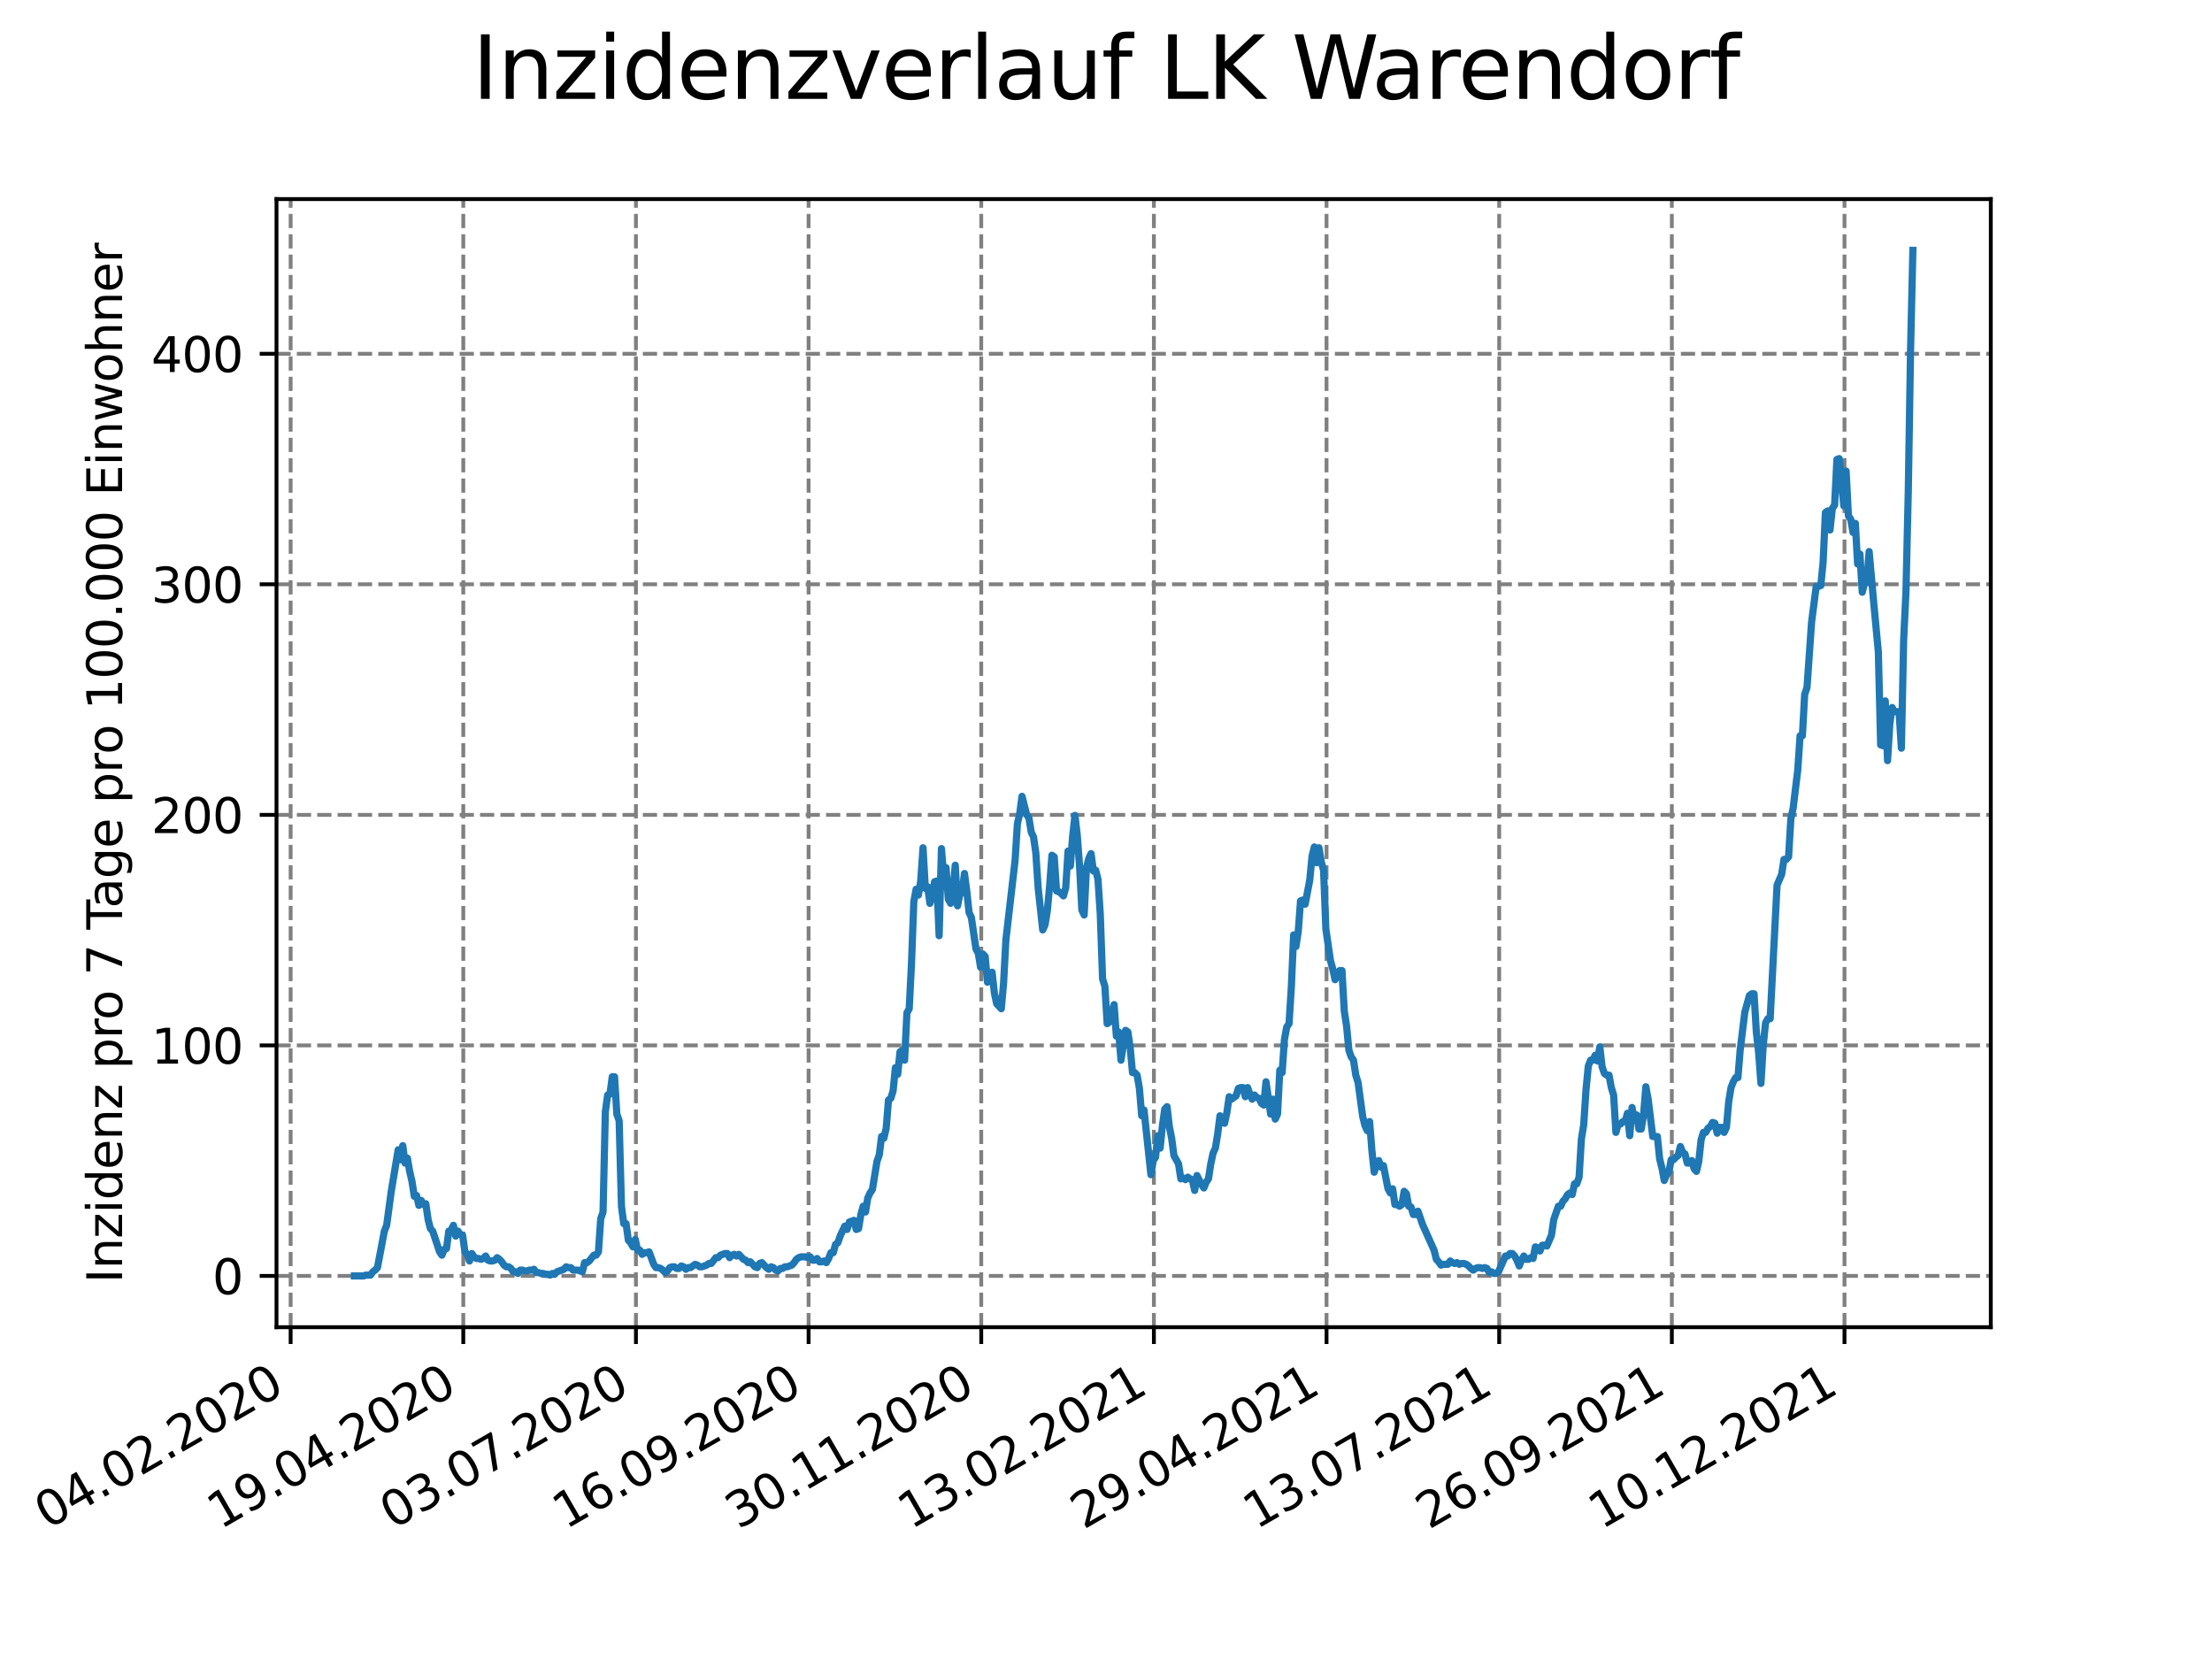 <?xml version="1.0" encoding="utf-8" standalone="no"?>
<!DOCTYPE svg PUBLIC "-//W3C//DTD SVG 1.1//EN"
  "http://www.w3.org/Graphics/SVG/1.1/DTD/svg11.dtd">
<svg xmlns:xlink="http://www.w3.org/1999/xlink" width="460.8pt" height="345.6pt" viewBox="0 0 460.8 345.6" xmlns="http://www.w3.org/2000/svg" version="1.1">
 <defs>
  <style type="text/css">*{stroke-linejoin: round; stroke-linecap: butt}</style>
 </defs>
 <g id="figure_1">
  <g id="patch_1">
   <path d="M 0 345.6 
L 460.8 345.6 
L 460.8 0 
L 0 0 
z
" style="fill: #ffffff"/>
  </g>
  <g id="axes_1">
   <g id="patch_2">
    <path d="M 57.6 276.48 
L 414.72 276.48 
L 414.72 41.472 
L 57.6 41.472 
z
" style="fill: #ffffff"/>
   </g>
   <g id="matplotlib.axis_1">
    <g id="xtick_1">
     <g id="line2d_1">
      <path d="M 60.545 276.48 
L 60.545 41.472 
" clip-path="url(#pf1662f6f83)" style="fill: none; stroke-dasharray: 2.96,1.28; stroke-dashoffset: 0; stroke: #808080; stroke-width: 0.8"/>
     </g>
     <g id="line2d_2">
      <defs>
       <path id="m5ea6f504ca" d="M 0 0 
L 0 3.5 
" style="stroke: #000000; stroke-width: 0.8"/>
      </defs>
      <g>
       <use xlink:href="#m5ea6f504ca" x="60.545" y="276.48" style="stroke: #000000; stroke-width: 0.8"/>
      </g>
     </g>
     <g id="text_1">
      <!-- 04.02.2020 -->
      <g transform="translate(9.92 318.689)rotate(-30)scale(0.1 -0.1)">
       <defs>
        <path id="DejaVuSans-30" d="M 2034 4250 
Q 1547 4250 1301 3770 
Q 1056 3291 1056 2328 
Q 1056 1369 1301 889 
Q 1547 409 2034 409 
Q 2525 409 2770 889 
Q 3016 1369 3016 2328 
Q 3016 3291 2770 3770 
Q 2525 4250 2034 4250 
z
M 2034 4750 
Q 2819 4750 3233 4129 
Q 3647 3509 3647 2328 
Q 3647 1150 3233 529 
Q 2819 -91 2034 -91 
Q 1250 -91 836 529 
Q 422 1150 422 2328 
Q 422 3509 836 4129 
Q 1250 4750 2034 4750 
z
" transform="scale(0.016)"/>
        <path id="DejaVuSans-34" d="M 2419 4116 
L 825 1625 
L 2419 1625 
L 2419 4116 
z
M 2253 4666 
L 3047 4666 
L 3047 1625 
L 3713 1625 
L 3713 1100 
L 3047 1100 
L 3047 0 
L 2419 0 
L 2419 1100 
L 313 1100 
L 313 1709 
L 2253 4666 
z
" transform="scale(0.016)"/>
        <path id="DejaVuSans-2e" d="M 684 794 
L 1344 794 
L 1344 0 
L 684 0 
L 684 794 
z
" transform="scale(0.016)"/>
        <path id="DejaVuSans-32" d="M 1228 531 
L 3431 531 
L 3431 0 
L 469 0 
L 469 531 
Q 828 903 1448 1529 
Q 2069 2156 2228 2338 
Q 2531 2678 2651 2914 
Q 2772 3150 2772 3378 
Q 2772 3750 2511 3984 
Q 2250 4219 1831 4219 
Q 1534 4219 1204 4116 
Q 875 4013 500 3803 
L 500 4441 
Q 881 4594 1212 4672 
Q 1544 4750 1819 4750 
Q 2544 4750 2975 4387 
Q 3406 4025 3406 3419 
Q 3406 3131 3298 2873 
Q 3191 2616 2906 2266 
Q 2828 2175 2409 1742 
Q 1991 1309 1228 531 
z
" transform="scale(0.016)"/>
       </defs>
       <use xlink:href="#DejaVuSans-30"/>
       <use xlink:href="#DejaVuSans-34" x="63.623"/>
       <use xlink:href="#DejaVuSans-2e" x="127.246"/>
       <use xlink:href="#DejaVuSans-30" x="159.033"/>
       <use xlink:href="#DejaVuSans-32" x="222.656"/>
       <use xlink:href="#DejaVuSans-2e" x="286.279"/>
       <use xlink:href="#DejaVuSans-32" x="318.066"/>
       <use xlink:href="#DejaVuSans-30" x="381.689"/>
       <use xlink:href="#DejaVuSans-32" x="445.312"/>
       <use xlink:href="#DejaVuSans-30" x="508.936"/>
      </g>
     </g>
    </g>
    <g id="xtick_2">
     <g id="line2d_3">
      <path d="M 96.511 276.48 
L 96.511 41.472 
" clip-path="url(#pf1662f6f83)" style="fill: none; stroke-dasharray: 2.96,1.28; stroke-dashoffset: 0; stroke: #808080; stroke-width: 0.8"/>
     </g>
     <g id="line2d_4">
      <g>
       <use xlink:href="#m5ea6f504ca" x="96.511" y="276.48" style="stroke: #000000; stroke-width: 0.8"/>
      </g>
     </g>
     <g id="text_2">
      <!-- 19.04.2020 -->
      <g transform="translate(45.886 318.689)rotate(-30)scale(0.1 -0.1)">
       <defs>
        <path id="DejaVuSans-31" d="M 794 531 
L 1825 531 
L 1825 4091 
L 703 3866 
L 703 4441 
L 1819 4666 
L 2450 4666 
L 2450 531 
L 3481 531 
L 3481 0 
L 794 0 
L 794 531 
z
" transform="scale(0.016)"/>
        <path id="DejaVuSans-39" d="M 703 97 
L 703 672 
Q 941 559 1184 500 
Q 1428 441 1663 441 
Q 2288 441 2617 861 
Q 2947 1281 2994 2138 
Q 2813 1869 2534 1725 
Q 2256 1581 1919 1581 
Q 1219 1581 811 2004 
Q 403 2428 403 3163 
Q 403 3881 828 4315 
Q 1253 4750 1959 4750 
Q 2769 4750 3195 4129 
Q 3622 3509 3622 2328 
Q 3622 1225 3098 567 
Q 2575 -91 1691 -91 
Q 1453 -91 1209 -44 
Q 966 3 703 97 
z
M 1959 2075 
Q 2384 2075 2632 2365 
Q 2881 2656 2881 3163 
Q 2881 3666 2632 3958 
Q 2384 4250 1959 4250 
Q 1534 4250 1286 3958 
Q 1038 3666 1038 3163 
Q 1038 2656 1286 2365 
Q 1534 2075 1959 2075 
z
" transform="scale(0.016)"/>
       </defs>
       <use xlink:href="#DejaVuSans-31"/>
       <use xlink:href="#DejaVuSans-39" x="63.623"/>
       <use xlink:href="#DejaVuSans-2e" x="127.246"/>
       <use xlink:href="#DejaVuSans-30" x="159.033"/>
       <use xlink:href="#DejaVuSans-34" x="222.656"/>
       <use xlink:href="#DejaVuSans-2e" x="286.279"/>
       <use xlink:href="#DejaVuSans-32" x="318.066"/>
       <use xlink:href="#DejaVuSans-30" x="381.689"/>
       <use xlink:href="#DejaVuSans-32" x="445.312"/>
       <use xlink:href="#DejaVuSans-30" x="508.936"/>
      </g>
     </g>
    </g>
    <g id="xtick_3">
     <g id="line2d_5">
      <path d="M 132.478 276.48 
L 132.478 41.472 
" clip-path="url(#pf1662f6f83)" style="fill: none; stroke-dasharray: 2.96,1.28; stroke-dashoffset: 0; stroke: #808080; stroke-width: 0.8"/>
     </g>
     <g id="line2d_6">
      <g>
       <use xlink:href="#m5ea6f504ca" x="132.478" y="276.48" style="stroke: #000000; stroke-width: 0.8"/>
      </g>
     </g>
     <g id="text_3">
      <!-- 03.07.2020 -->
      <g transform="translate(81.852 318.689)rotate(-30)scale(0.1 -0.1)">
       <defs>
        <path id="DejaVuSans-33" d="M 2597 2516 
Q 3050 2419 3304 2112 
Q 3559 1806 3559 1356 
Q 3559 666 3084 287 
Q 2609 -91 1734 -91 
Q 1441 -91 1130 -33 
Q 819 25 488 141 
L 488 750 
Q 750 597 1062 519 
Q 1375 441 1716 441 
Q 2309 441 2620 675 
Q 2931 909 2931 1356 
Q 2931 1769 2642 2001 
Q 2353 2234 1838 2234 
L 1294 2234 
L 1294 2753 
L 1863 2753 
Q 2328 2753 2575 2939 
Q 2822 3125 2822 3475 
Q 2822 3834 2567 4026 
Q 2313 4219 1838 4219 
Q 1578 4219 1281 4162 
Q 984 4106 628 3988 
L 628 4550 
Q 988 4650 1302 4700 
Q 1616 4750 1894 4750 
Q 2613 4750 3031 4423 
Q 3450 4097 3450 3541 
Q 3450 3153 3228 2886 
Q 3006 2619 2597 2516 
z
" transform="scale(0.016)"/>
        <path id="DejaVuSans-37" d="M 525 4666 
L 3525 4666 
L 3525 4397 
L 1831 0 
L 1172 0 
L 2766 4134 
L 525 4134 
L 525 4666 
z
" transform="scale(0.016)"/>
       </defs>
       <use xlink:href="#DejaVuSans-30"/>
       <use xlink:href="#DejaVuSans-33" x="63.623"/>
       <use xlink:href="#DejaVuSans-2e" x="127.246"/>
       <use xlink:href="#DejaVuSans-30" x="159.033"/>
       <use xlink:href="#DejaVuSans-37" x="222.656"/>
       <use xlink:href="#DejaVuSans-2e" x="286.279"/>
       <use xlink:href="#DejaVuSans-32" x="318.066"/>
       <use xlink:href="#DejaVuSans-30" x="381.689"/>
       <use xlink:href="#DejaVuSans-32" x="445.312"/>
       <use xlink:href="#DejaVuSans-30" x="508.936"/>
      </g>
     </g>
    </g>
    <g id="xtick_4">
     <g id="line2d_7">
      <path d="M 168.444 276.48 
L 168.444 41.472 
" clip-path="url(#pf1662f6f83)" style="fill: none; stroke-dasharray: 2.96,1.28; stroke-dashoffset: 0; stroke: #808080; stroke-width: 0.8"/>
     </g>
     <g id="line2d_8">
      <g>
       <use xlink:href="#m5ea6f504ca" x="168.444" y="276.48" style="stroke: #000000; stroke-width: 0.8"/>
      </g>
     </g>
     <g id="text_4">
      <!-- 16.09.2020 -->
      <g transform="translate(117.819 318.689)rotate(-30)scale(0.1 -0.1)">
       <defs>
        <path id="DejaVuSans-36" d="M 2113 2584 
Q 1688 2584 1439 2293 
Q 1191 2003 1191 1497 
Q 1191 994 1439 701 
Q 1688 409 2113 409 
Q 2538 409 2786 701 
Q 3034 994 3034 1497 
Q 3034 2003 2786 2293 
Q 2538 2584 2113 2584 
z
M 3366 4563 
L 3366 3988 
Q 3128 4100 2886 4159 
Q 2644 4219 2406 4219 
Q 1781 4219 1451 3797 
Q 1122 3375 1075 2522 
Q 1259 2794 1537 2939 
Q 1816 3084 2150 3084 
Q 2853 3084 3261 2657 
Q 3669 2231 3669 1497 
Q 3669 778 3244 343 
Q 2819 -91 2113 -91 
Q 1303 -91 875 529 
Q 447 1150 447 2328 
Q 447 3434 972 4092 
Q 1497 4750 2381 4750 
Q 2619 4750 2861 4703 
Q 3103 4656 3366 4563 
z
" transform="scale(0.016)"/>
       </defs>
       <use xlink:href="#DejaVuSans-31"/>
       <use xlink:href="#DejaVuSans-36" x="63.623"/>
       <use xlink:href="#DejaVuSans-2e" x="127.246"/>
       <use xlink:href="#DejaVuSans-30" x="159.033"/>
       <use xlink:href="#DejaVuSans-39" x="222.656"/>
       <use xlink:href="#DejaVuSans-2e" x="286.279"/>
       <use xlink:href="#DejaVuSans-32" x="318.066"/>
       <use xlink:href="#DejaVuSans-30" x="381.689"/>
       <use xlink:href="#DejaVuSans-32" x="445.312"/>
       <use xlink:href="#DejaVuSans-30" x="508.936"/>
      </g>
     </g>
    </g>
    <g id="xtick_5">
     <g id="line2d_9">
      <path d="M 204.41 276.48 
L 204.41 41.472 
" clip-path="url(#pf1662f6f83)" style="fill: none; stroke-dasharray: 2.96,1.28; stroke-dashoffset: 0; stroke: #808080; stroke-width: 0.8"/>
     </g>
     <g id="line2d_10">
      <g>
       <use xlink:href="#m5ea6f504ca" x="204.41" y="276.48" style="stroke: #000000; stroke-width: 0.8"/>
      </g>
     </g>
     <g id="text_5">
      <!-- 30.11.2020 -->
      <g transform="translate(153.785 318.689)rotate(-30)scale(0.1 -0.1)">
       <use xlink:href="#DejaVuSans-33"/>
       <use xlink:href="#DejaVuSans-30" x="63.623"/>
       <use xlink:href="#DejaVuSans-2e" x="127.246"/>
       <use xlink:href="#DejaVuSans-31" x="159.033"/>
       <use xlink:href="#DejaVuSans-31" x="222.656"/>
       <use xlink:href="#DejaVuSans-2e" x="286.279"/>
       <use xlink:href="#DejaVuSans-32" x="318.066"/>
       <use xlink:href="#DejaVuSans-30" x="381.689"/>
       <use xlink:href="#DejaVuSans-32" x="445.312"/>
       <use xlink:href="#DejaVuSans-30" x="508.936"/>
      </g>
     </g>
    </g>
    <g id="xtick_6">
     <g id="line2d_11">
      <path d="M 240.376 276.48 
L 240.376 41.472 
" clip-path="url(#pf1662f6f83)" style="fill: none; stroke-dasharray: 2.96,1.28; stroke-dashoffset: 0; stroke: #808080; stroke-width: 0.8"/>
     </g>
     <g id="line2d_12">
      <g>
       <use xlink:href="#m5ea6f504ca" x="240.376" y="276.48" style="stroke: #000000; stroke-width: 0.8"/>
      </g>
     </g>
     <g id="text_6">
      <!-- 13.02.2021 -->
      <g transform="translate(189.751 318.689)rotate(-30)scale(0.1 -0.1)">
       <use xlink:href="#DejaVuSans-31"/>
       <use xlink:href="#DejaVuSans-33" x="63.623"/>
       <use xlink:href="#DejaVuSans-2e" x="127.246"/>
       <use xlink:href="#DejaVuSans-30" x="159.033"/>
       <use xlink:href="#DejaVuSans-32" x="222.656"/>
       <use xlink:href="#DejaVuSans-2e" x="286.279"/>
       <use xlink:href="#DejaVuSans-32" x="318.066"/>
       <use xlink:href="#DejaVuSans-30" x="381.689"/>
       <use xlink:href="#DejaVuSans-32" x="445.312"/>
       <use xlink:href="#DejaVuSans-31" x="508.936"/>
      </g>
     </g>
    </g>
    <g id="xtick_7">
     <g id="line2d_13">
      <path d="M 276.342 276.48 
L 276.342 41.472 
" clip-path="url(#pf1662f6f83)" style="fill: none; stroke-dasharray: 2.96,1.28; stroke-dashoffset: 0; stroke: #808080; stroke-width: 0.8"/>
     </g>
     <g id="line2d_14">
      <g>
       <use xlink:href="#m5ea6f504ca" x="276.342" y="276.48" style="stroke: #000000; stroke-width: 0.8"/>
      </g>
     </g>
     <g id="text_7">
      <!-- 29.04.2021 -->
      <g transform="translate(225.717 318.689)rotate(-30)scale(0.1 -0.1)">
       <use xlink:href="#DejaVuSans-32"/>
       <use xlink:href="#DejaVuSans-39" x="63.623"/>
       <use xlink:href="#DejaVuSans-2e" x="127.246"/>
       <use xlink:href="#DejaVuSans-30" x="159.033"/>
       <use xlink:href="#DejaVuSans-34" x="222.656"/>
       <use xlink:href="#DejaVuSans-2e" x="286.279"/>
       <use xlink:href="#DejaVuSans-32" x="318.066"/>
       <use xlink:href="#DejaVuSans-30" x="381.689"/>
       <use xlink:href="#DejaVuSans-32" x="445.312"/>
       <use xlink:href="#DejaVuSans-31" x="508.936"/>
      </g>
     </g>
    </g>
    <g id="xtick_8">
     <g id="line2d_15">
      <path d="M 312.308 276.48 
L 312.308 41.472 
" clip-path="url(#pf1662f6f83)" style="fill: none; stroke-dasharray: 2.96,1.28; stroke-dashoffset: 0; stroke: #808080; stroke-width: 0.8"/>
     </g>
     <g id="line2d_16">
      <g>
       <use xlink:href="#m5ea6f504ca" x="312.308" y="276.48" style="stroke: #000000; stroke-width: 0.8"/>
      </g>
     </g>
     <g id="text_8">
      <!-- 13.07.2021 -->
      <g transform="translate(261.683 318.689)rotate(-30)scale(0.1 -0.1)">
       <use xlink:href="#DejaVuSans-31"/>
       <use xlink:href="#DejaVuSans-33" x="63.623"/>
       <use xlink:href="#DejaVuSans-2e" x="127.246"/>
       <use xlink:href="#DejaVuSans-30" x="159.033"/>
       <use xlink:href="#DejaVuSans-37" x="222.656"/>
       <use xlink:href="#DejaVuSans-2e" x="286.279"/>
       <use xlink:href="#DejaVuSans-32" x="318.066"/>
       <use xlink:href="#DejaVuSans-30" x="381.689"/>
       <use xlink:href="#DejaVuSans-32" x="445.312"/>
       <use xlink:href="#DejaVuSans-31" x="508.936"/>
      </g>
     </g>
    </g>
    <g id="xtick_9">
     <g id="line2d_17">
      <path d="M 348.275 276.48 
L 348.275 41.472 
" clip-path="url(#pf1662f6f83)" style="fill: none; stroke-dasharray: 2.96,1.28; stroke-dashoffset: 0; stroke: #808080; stroke-width: 0.8"/>
     </g>
     <g id="line2d_18">
      <g>
       <use xlink:href="#m5ea6f504ca" x="348.275" y="276.48" style="stroke: #000000; stroke-width: 0.8"/>
      </g>
     </g>
     <g id="text_9">
      <!-- 26.09.2021 -->
      <g transform="translate(297.649 318.689)rotate(-30)scale(0.1 -0.1)">
       <use xlink:href="#DejaVuSans-32"/>
       <use xlink:href="#DejaVuSans-36" x="63.623"/>
       <use xlink:href="#DejaVuSans-2e" x="127.246"/>
       <use xlink:href="#DejaVuSans-30" x="159.033"/>
       <use xlink:href="#DejaVuSans-39" x="222.656"/>
       <use xlink:href="#DejaVuSans-2e" x="286.279"/>
       <use xlink:href="#DejaVuSans-32" x="318.066"/>
       <use xlink:href="#DejaVuSans-30" x="381.689"/>
       <use xlink:href="#DejaVuSans-32" x="445.312"/>
       <use xlink:href="#DejaVuSans-31" x="508.936"/>
      </g>
     </g>
    </g>
    <g id="xtick_10">
     <g id="line2d_19">
      <path d="M 384.241 276.48 
L 384.241 41.472 
" clip-path="url(#pf1662f6f83)" style="fill: none; stroke-dasharray: 2.96,1.28; stroke-dashoffset: 0; stroke: #808080; stroke-width: 0.8"/>
     </g>
     <g id="line2d_20">
      <g>
       <use xlink:href="#m5ea6f504ca" x="384.241" y="276.48" style="stroke: #000000; stroke-width: 0.8"/>
      </g>
     </g>
     <g id="text_10">
      <!-- 10.12.2021 -->
      <g transform="translate(333.615 318.689)rotate(-30)scale(0.1 -0.1)">
       <use xlink:href="#DejaVuSans-31"/>
       <use xlink:href="#DejaVuSans-30" x="63.623"/>
       <use xlink:href="#DejaVuSans-2e" x="127.246"/>
       <use xlink:href="#DejaVuSans-31" x="159.033"/>
       <use xlink:href="#DejaVuSans-32" x="222.656"/>
       <use xlink:href="#DejaVuSans-2e" x="286.279"/>
       <use xlink:href="#DejaVuSans-32" x="318.066"/>
       <use xlink:href="#DejaVuSans-30" x="381.689"/>
       <use xlink:href="#DejaVuSans-32" x="445.312"/>
       <use xlink:href="#DejaVuSans-31" x="508.936"/>
      </g>
     </g>
    </g>
   </g>
   <g id="matplotlib.axis_2">
    <g id="ytick_1">
     <g id="line2d_21">
      <path d="M 57.6 265.798 
L 414.72 265.798 
" clip-path="url(#pf1662f6f83)" style="fill: none; stroke-dasharray: 2.96,1.28; stroke-dashoffset: 0; stroke: #808080; stroke-width: 0.8"/>
     </g>
     <g id="line2d_22">
      <defs>
       <path id="m57e266a935" d="M 0 0 
L -3.5 0 
" style="stroke: #000000; stroke-width: 0.8"/>
      </defs>
      <g>
       <use xlink:href="#m57e266a935" x="57.6" y="265.798" style="stroke: #000000; stroke-width: 0.8"/>
      </g>
     </g>
     <g id="text_11">
      <!-- 0 -->
      <g transform="translate(44.237 269.597)scale(0.1 -0.1)">
       <use xlink:href="#DejaVuSans-30"/>
      </g>
     </g>
    </g>
    <g id="ytick_2">
     <g id="line2d_23">
      <path d="M 57.6 217.773 
L 414.72 217.773 
" clip-path="url(#pf1662f6f83)" style="fill: none; stroke-dasharray: 2.96,1.28; stroke-dashoffset: 0; stroke: #808080; stroke-width: 0.8"/>
     </g>
     <g id="line2d_24">
      <g>
       <use xlink:href="#m57e266a935" x="57.6" y="217.773" style="stroke: #000000; stroke-width: 0.8"/>
      </g>
     </g>
     <g id="text_12">
      <!-- 100 -->
      <g transform="translate(31.512 221.572)scale(0.1 -0.1)">
       <use xlink:href="#DejaVuSans-31"/>
       <use xlink:href="#DejaVuSans-30" x="63.623"/>
       <use xlink:href="#DejaVuSans-30" x="127.246"/>
      </g>
     </g>
    </g>
    <g id="ytick_3">
     <g id="line2d_25">
      <path d="M 57.6 169.748 
L 414.72 169.748 
" clip-path="url(#pf1662f6f83)" style="fill: none; stroke-dasharray: 2.96,1.28; stroke-dashoffset: 0; stroke: #808080; stroke-width: 0.8"/>
     </g>
     <g id="line2d_26">
      <g>
       <use xlink:href="#m57e266a935" x="57.6" y="169.748" style="stroke: #000000; stroke-width: 0.8"/>
      </g>
     </g>
     <g id="text_13">
      <!-- 200 -->
      <g transform="translate(31.512 173.547)scale(0.1 -0.1)">
       <use xlink:href="#DejaVuSans-32"/>
       <use xlink:href="#DejaVuSans-30" x="63.623"/>
       <use xlink:href="#DejaVuSans-30" x="127.246"/>
      </g>
     </g>
    </g>
    <g id="ytick_4">
     <g id="line2d_27">
      <path d="M 57.6 121.723 
L 414.72 121.723 
" clip-path="url(#pf1662f6f83)" style="fill: none; stroke-dasharray: 2.96,1.28; stroke-dashoffset: 0; stroke: #808080; stroke-width: 0.8"/>
     </g>
     <g id="line2d_28">
      <g>
       <use xlink:href="#m57e266a935" x="57.6" y="121.723" style="stroke: #000000; stroke-width: 0.8"/>
      </g>
     </g>
     <g id="text_14">
      <!-- 300 -->
      <g transform="translate(31.512 125.522)scale(0.1 -0.1)">
       <use xlink:href="#DejaVuSans-33"/>
       <use xlink:href="#DejaVuSans-30" x="63.623"/>
       <use xlink:href="#DejaVuSans-30" x="127.246"/>
      </g>
     </g>
    </g>
    <g id="ytick_5">
     <g id="line2d_29">
      <path d="M 57.6 73.698 
L 414.72 73.698 
" clip-path="url(#pf1662f6f83)" style="fill: none; stroke-dasharray: 2.96,1.28; stroke-dashoffset: 0; stroke: #808080; stroke-width: 0.8"/>
     </g>
     <g id="line2d_30">
      <g>
       <use xlink:href="#m57e266a935" x="57.6" y="73.698" style="stroke: #000000; stroke-width: 0.8"/>
      </g>
     </g>
     <g id="text_15">
      <!-- 400 -->
      <g transform="translate(31.512 77.498)scale(0.1 -0.1)">
       <use xlink:href="#DejaVuSans-34"/>
       <use xlink:href="#DejaVuSans-30" x="63.623"/>
       <use xlink:href="#DejaVuSans-30" x="127.246"/>
      </g>
     </g>
    </g>
    <g id="text_16">
     <!-- Inzidenz pro 7 Tage pro 100.000 Einwohner -->
     <g transform="translate(25.433 267.301)rotate(-90)scale(0.1 -0.1)">
      <defs>
       <path id="DejaVuSans-49" d="M 628 4666 
L 1259 4666 
L 1259 0 
L 628 0 
L 628 4666 
z
" transform="scale(0.016)"/>
       <path id="DejaVuSans-6e" d="M 3513 2113 
L 3513 0 
L 2938 0 
L 2938 2094 
Q 2938 2591 2744 2837 
Q 2550 3084 2163 3084 
Q 1697 3084 1428 2787 
Q 1159 2491 1159 1978 
L 1159 0 
L 581 0 
L 581 3500 
L 1159 3500 
L 1159 2956 
Q 1366 3272 1645 3428 
Q 1925 3584 2291 3584 
Q 2894 3584 3203 3211 
Q 3513 2838 3513 2113 
z
" transform="scale(0.016)"/>
       <path id="DejaVuSans-7a" d="M 353 3500 
L 3084 3500 
L 3084 2975 
L 922 459 
L 3084 459 
L 3084 0 
L 275 0 
L 275 525 
L 2438 3041 
L 353 3041 
L 353 3500 
z
" transform="scale(0.016)"/>
       <path id="DejaVuSans-69" d="M 603 3500 
L 1178 3500 
L 1178 0 
L 603 0 
L 603 3500 
z
M 603 4863 
L 1178 4863 
L 1178 4134 
L 603 4134 
L 603 4863 
z
" transform="scale(0.016)"/>
       <path id="DejaVuSans-64" d="M 2906 2969 
L 2906 4863 
L 3481 4863 
L 3481 0 
L 2906 0 
L 2906 525 
Q 2725 213 2448 61 
Q 2172 -91 1784 -91 
Q 1150 -91 751 415 
Q 353 922 353 1747 
Q 353 2572 751 3078 
Q 1150 3584 1784 3584 
Q 2172 3584 2448 3432 
Q 2725 3281 2906 2969 
z
M 947 1747 
Q 947 1113 1208 752 
Q 1469 391 1925 391 
Q 2381 391 2643 752 
Q 2906 1113 2906 1747 
Q 2906 2381 2643 2742 
Q 2381 3103 1925 3103 
Q 1469 3103 1208 2742 
Q 947 2381 947 1747 
z
" transform="scale(0.016)"/>
       <path id="DejaVuSans-65" d="M 3597 1894 
L 3597 1613 
L 953 1613 
Q 991 1019 1311 708 
Q 1631 397 2203 397 
Q 2534 397 2845 478 
Q 3156 559 3463 722 
L 3463 178 
Q 3153 47 2828 -22 
Q 2503 -91 2169 -91 
Q 1331 -91 842 396 
Q 353 884 353 1716 
Q 353 2575 817 3079 
Q 1281 3584 2069 3584 
Q 2775 3584 3186 3129 
Q 3597 2675 3597 1894 
z
M 3022 2063 
Q 3016 2534 2758 2815 
Q 2500 3097 2075 3097 
Q 1594 3097 1305 2825 
Q 1016 2553 972 2059 
L 3022 2063 
z
" transform="scale(0.016)"/>
       <path id="DejaVuSans-20" transform="scale(0.016)"/>
       <path id="DejaVuSans-70" d="M 1159 525 
L 1159 -1331 
L 581 -1331 
L 581 3500 
L 1159 3500 
L 1159 2969 
Q 1341 3281 1617 3432 
Q 1894 3584 2278 3584 
Q 2916 3584 3314 3078 
Q 3713 2572 3713 1747 
Q 3713 922 3314 415 
Q 2916 -91 2278 -91 
Q 1894 -91 1617 61 
Q 1341 213 1159 525 
z
M 3116 1747 
Q 3116 2381 2855 2742 
Q 2594 3103 2138 3103 
Q 1681 3103 1420 2742 
Q 1159 2381 1159 1747 
Q 1159 1113 1420 752 
Q 1681 391 2138 391 
Q 2594 391 2855 752 
Q 3116 1113 3116 1747 
z
" transform="scale(0.016)"/>
       <path id="DejaVuSans-72" d="M 2631 2963 
Q 2534 3019 2420 3045 
Q 2306 3072 2169 3072 
Q 1681 3072 1420 2755 
Q 1159 2438 1159 1844 
L 1159 0 
L 581 0 
L 581 3500 
L 1159 3500 
L 1159 2956 
Q 1341 3275 1631 3429 
Q 1922 3584 2338 3584 
Q 2397 3584 2469 3576 
Q 2541 3569 2628 3553 
L 2631 2963 
z
" transform="scale(0.016)"/>
       <path id="DejaVuSans-6f" d="M 1959 3097 
Q 1497 3097 1228 2736 
Q 959 2375 959 1747 
Q 959 1119 1226 758 
Q 1494 397 1959 397 
Q 2419 397 2687 759 
Q 2956 1122 2956 1747 
Q 2956 2369 2687 2733 
Q 2419 3097 1959 3097 
z
M 1959 3584 
Q 2709 3584 3137 3096 
Q 3566 2609 3566 1747 
Q 3566 888 3137 398 
Q 2709 -91 1959 -91 
Q 1206 -91 779 398 
Q 353 888 353 1747 
Q 353 2609 779 3096 
Q 1206 3584 1959 3584 
z
" transform="scale(0.016)"/>
       <path id="DejaVuSans-54" d="M -19 4666 
L 3928 4666 
L 3928 4134 
L 2272 4134 
L 2272 0 
L 1638 0 
L 1638 4134 
L -19 4134 
L -19 4666 
z
" transform="scale(0.016)"/>
       <path id="DejaVuSans-61" d="M 2194 1759 
Q 1497 1759 1228 1600 
Q 959 1441 959 1056 
Q 959 750 1161 570 
Q 1363 391 1709 391 
Q 2188 391 2477 730 
Q 2766 1069 2766 1631 
L 2766 1759 
L 2194 1759 
z
M 3341 1997 
L 3341 0 
L 2766 0 
L 2766 531 
Q 2569 213 2275 61 
Q 1981 -91 1556 -91 
Q 1019 -91 701 211 
Q 384 513 384 1019 
Q 384 1609 779 1909 
Q 1175 2209 1959 2209 
L 2766 2209 
L 2766 2266 
Q 2766 2663 2505 2880 
Q 2244 3097 1772 3097 
Q 1472 3097 1187 3025 
Q 903 2953 641 2809 
L 641 3341 
Q 956 3463 1253 3523 
Q 1550 3584 1831 3584 
Q 2591 3584 2966 3190 
Q 3341 2797 3341 1997 
z
" transform="scale(0.016)"/>
       <path id="DejaVuSans-67" d="M 2906 1791 
Q 2906 2416 2648 2759 
Q 2391 3103 1925 3103 
Q 1463 3103 1205 2759 
Q 947 2416 947 1791 
Q 947 1169 1205 825 
Q 1463 481 1925 481 
Q 2391 481 2648 825 
Q 2906 1169 2906 1791 
z
M 3481 434 
Q 3481 -459 3084 -895 
Q 2688 -1331 1869 -1331 
Q 1566 -1331 1297 -1286 
Q 1028 -1241 775 -1147 
L 775 -588 
Q 1028 -725 1275 -790 
Q 1522 -856 1778 -856 
Q 2344 -856 2625 -561 
Q 2906 -266 2906 331 
L 2906 616 
Q 2728 306 2450 153 
Q 2172 0 1784 0 
Q 1141 0 747 490 
Q 353 981 353 1791 
Q 353 2603 747 3093 
Q 1141 3584 1784 3584 
Q 2172 3584 2450 3431 
Q 2728 3278 2906 2969 
L 2906 3500 
L 3481 3500 
L 3481 434 
z
" transform="scale(0.016)"/>
       <path id="DejaVuSans-45" d="M 628 4666 
L 3578 4666 
L 3578 4134 
L 1259 4134 
L 1259 2753 
L 3481 2753 
L 3481 2222 
L 1259 2222 
L 1259 531 
L 3634 531 
L 3634 0 
L 628 0 
L 628 4666 
z
" transform="scale(0.016)"/>
       <path id="DejaVuSans-77" d="M 269 3500 
L 844 3500 
L 1563 769 
L 2278 3500 
L 2956 3500 
L 3675 769 
L 4391 3500 
L 4966 3500 
L 4050 0 
L 3372 0 
L 2619 2869 
L 1863 0 
L 1184 0 
L 269 3500 
z
" transform="scale(0.016)"/>
       <path id="DejaVuSans-68" d="M 3513 2113 
L 3513 0 
L 2938 0 
L 2938 2094 
Q 2938 2591 2744 2837 
Q 2550 3084 2163 3084 
Q 1697 3084 1428 2787 
Q 1159 2491 1159 1978 
L 1159 0 
L 581 0 
L 581 4863 
L 1159 4863 
L 1159 2956 
Q 1366 3272 1645 3428 
Q 1925 3584 2291 3584 
Q 2894 3584 3203 3211 
Q 3513 2838 3513 2113 
z
" transform="scale(0.016)"/>
      </defs>
      <use xlink:href="#DejaVuSans-49"/>
      <use xlink:href="#DejaVuSans-6e" x="29.492"/>
      <use xlink:href="#DejaVuSans-7a" x="92.871"/>
      <use xlink:href="#DejaVuSans-69" x="145.361"/>
      <use xlink:href="#DejaVuSans-64" x="173.145"/>
      <use xlink:href="#DejaVuSans-65" x="236.621"/>
      <use xlink:href="#DejaVuSans-6e" x="298.145"/>
      <use xlink:href="#DejaVuSans-7a" x="361.523"/>
      <use xlink:href="#DejaVuSans-20" x="414.014"/>
      <use xlink:href="#DejaVuSans-70" x="445.801"/>
      <use xlink:href="#DejaVuSans-72" x="509.277"/>
      <use xlink:href="#DejaVuSans-6f" x="548.141"/>
      <use xlink:href="#DejaVuSans-20" x="609.322"/>
      <use xlink:href="#DejaVuSans-37" x="641.109"/>
      <use xlink:href="#DejaVuSans-20" x="704.732"/>
      <use xlink:href="#DejaVuSans-54" x="736.52"/>
      <use xlink:href="#DejaVuSans-61" x="781.104"/>
      <use xlink:href="#DejaVuSans-67" x="842.383"/>
      <use xlink:href="#DejaVuSans-65" x="905.859"/>
      <use xlink:href="#DejaVuSans-20" x="967.383"/>
      <use xlink:href="#DejaVuSans-70" x="999.17"/>
      <use xlink:href="#DejaVuSans-72" x="1062.646"/>
      <use xlink:href="#DejaVuSans-6f" x="1101.51"/>
      <use xlink:href="#DejaVuSans-20" x="1162.691"/>
      <use xlink:href="#DejaVuSans-31" x="1194.479"/>
      <use xlink:href="#DejaVuSans-30" x="1258.102"/>
      <use xlink:href="#DejaVuSans-30" x="1321.725"/>
      <use xlink:href="#DejaVuSans-2e" x="1385.348"/>
      <use xlink:href="#DejaVuSans-30" x="1417.135"/>
      <use xlink:href="#DejaVuSans-30" x="1480.758"/>
      <use xlink:href="#DejaVuSans-30" x="1544.381"/>
      <use xlink:href="#DejaVuSans-20" x="1608.004"/>
      <use xlink:href="#DejaVuSans-45" x="1639.791"/>
      <use xlink:href="#DejaVuSans-69" x="1702.975"/>
      <use xlink:href="#DejaVuSans-6e" x="1730.758"/>
      <use xlink:href="#DejaVuSans-77" x="1794.137"/>
      <use xlink:href="#DejaVuSans-6f" x="1875.924"/>
      <use xlink:href="#DejaVuSans-68" x="1937.105"/>
      <use xlink:href="#DejaVuSans-6e" x="2000.484"/>
      <use xlink:href="#DejaVuSans-65" x="2063.863"/>
      <use xlink:href="#DejaVuSans-72" x="2125.387"/>
     </g>
    </g>
   </g>
   <g id="line2d_31">
    <path d="M 73.833 265.798 
L 75.751 265.798 
L 76.23 265.625 
L 77.19 265.625 
L 77.669 264.934 
L 78.149 264.588 
L 78.628 264.069 
L 80.067 256.464 
L 80.546 255.254 
L 81.506 248.167 
L 82.944 239.524 
L 83.424 241.599 
L 83.903 238.66 
L 84.383 242.29 
L 84.862 241.253 
L 85.342 244.019 
L 85.821 246.093 
L 86.301 249.204 
L 86.781 249.031 
L 87.26 251.105 
L 87.74 250.068 
L 88.219 250.933 
L 88.699 250.76 
L 89.178 254.044 
L 89.658 255.945 
L 90.137 256.464 
L 91.576 260.785 
L 92.056 261.477 
L 92.535 260.267 
L 93.015 260.094 
L 93.494 256.464 
L 93.974 256.291 
L 94.453 255.254 
L 94.933 257.501 
L 95.412 256.464 
L 95.892 257.155 
L 96.372 257.328 
L 96.851 260.785 
L 97.331 261.304 
L 97.81 262.687 
L 98.29 261.131 
L 98.769 261.822 
L 99.249 262.168 
L 99.728 262.168 
L 100.208 262.341 
L 100.687 262.168 
L 101.167 261.649 
L 101.647 262.514 
L 102.126 262.687 
L 102.606 262.687 
L 103.085 262.514 
L 103.565 261.995 
L 104.044 262.341 
L 104.524 262.859 
L 105.003 263.551 
L 105.483 263.896 
L 105.962 263.896 
L 106.442 264.242 
L 106.922 264.934 
L 107.401 264.934 
L 107.881 265.279 
L 108.36 264.588 
L 108.84 264.588 
L 109.319 264.761 
L 109.799 264.761 
L 110.278 264.588 
L 110.758 264.588 
L 111.238 264.415 
L 111.717 265.106 
L 112.197 265.106 
L 112.676 265.279 
L 113.156 265.279 
L 113.635 265.452 
L 114.115 265.452 
L 114.594 265.625 
L 115.074 265.279 
L 115.553 265.452 
L 116.033 264.934 
L 117.472 264.415 
L 117.951 263.896 
L 118.431 264.069 
L 118.91 264.069 
L 119.39 264.588 
L 120.349 264.588 
L 121.308 264.934 
L 121.788 263.032 
L 122.267 263.032 
L 122.747 262.687 
L 123.706 261.477 
L 124.185 261.477 
L 124.665 260.785 
L 125.144 253.871 
L 125.624 252.488 
L 126.104 231.573 
L 126.583 228.116 
L 127.063 227.943 
L 127.542 224.314 
L 128.022 224.314 
L 128.501 232.092 
L 128.981 233.475 
L 129.46 251.278 
L 129.94 254.908 
L 130.419 254.908 
L 130.899 258.365 
L 131.379 258.884 
L 131.858 259.748 
L 132.338 258.192 
L 132.817 260.439 
L 133.297 260.439 
L 133.776 261.304 
L 134.256 260.958 
L 134.735 260.958 
L 135.215 260.785 
L 136.174 263.378 
L 136.654 264.069 
L 137.133 264.069 
L 137.613 264.242 
L 138.092 264.588 
L 138.572 265.106 
L 139.051 264.761 
L 139.531 264.069 
L 140.01 263.896 
L 140.49 263.896 
L 140.97 264.242 
L 141.449 264.242 
L 141.929 263.724 
L 142.408 263.896 
L 142.888 264.415 
L 143.367 264.069 
L 143.847 264.069 
L 144.806 263.378 
L 145.286 263.551 
L 145.765 263.896 
L 146.245 263.896 
L 147.204 263.551 
L 147.683 263.205 
L 148.163 263.205 
L 149.122 261.995 
L 149.601 261.995 
L 150.081 261.477 
L 151.04 261.131 
L 151.52 261.131 
L 151.999 261.995 
L 152.479 261.477 
L 152.958 261.304 
L 153.438 261.649 
L 153.917 261.304 
L 154.876 262.341 
L 155.356 262.514 
L 155.836 263.032 
L 156.315 262.859 
L 157.274 263.896 
L 157.754 264.069 
L 158.233 263.205 
L 158.713 263.032 
L 159.672 264.069 
L 160.152 264.415 
L 160.631 263.896 
L 161.111 264.069 
L 161.59 264.588 
L 162.07 264.761 
L 162.549 264.242 
L 163.029 264.242 
L 163.508 263.896 
L 163.988 263.896 
L 164.947 263.551 
L 165.427 263.032 
L 165.906 262.341 
L 166.386 261.995 
L 166.865 261.822 
L 167.824 261.822 
L 168.304 261.995 
L 168.783 261.822 
L 169.263 262.514 
L 169.742 262.514 
L 170.222 262.168 
L 170.702 262.859 
L 171.181 262.859 
L 171.661 262.687 
L 172.14 263.032 
L 172.62 262.168 
L 173.099 260.958 
L 173.579 260.958 
L 174.058 259.229 
L 174.538 258.884 
L 175.018 257.501 
L 175.977 255.427 
L 176.456 256.118 
L 176.936 254.563 
L 177.895 254.217 
L 178.374 256.118 
L 178.854 255.945 
L 179.333 253.007 
L 179.813 251.278 
L 180.293 252.488 
L 180.772 249.55 
L 181.252 248.513 
L 181.731 247.821 
L 182.69 241.944 
L 183.17 240.562 
L 183.649 236.759 
L 184.129 237.105 
L 184.609 235.03 
L 185.088 229.153 
L 185.568 228.808 
L 186.047 227.252 
L 186.527 222.412 
L 187.006 223.795 
L 187.486 219.128 
L 187.965 218.782 
L 188.445 220.857 
L 188.924 211.004 
L 189.404 210.14 
L 189.884 200.633 
L 190.363 187.842 
L 190.843 185.249 
L 191.322 186.459 
L 191.802 183.521 
L 192.281 176.607 
L 192.761 185.076 
L 193.24 184.731 
L 193.72 188.188 
L 194.199 186.805 
L 194.679 183.694 
L 195.159 183.521 
L 195.638 194.929 
L 196.118 176.78 
L 196.597 182.657 
L 197.077 180.755 
L 197.556 187.324 
L 198.036 188.188 
L 198.515 185.595 
L 198.995 180.237 
L 199.475 188.706 
L 199.954 186.286 
L 200.434 185.941 
L 200.913 181.965 
L 201.393 185.595 
L 201.872 190.089 
L 202.352 191.126 
L 203.311 197.695 
L 203.79 198.559 
L 204.27 201.497 
L 204.75 198.732 
L 205.229 199.25 
L 205.709 204.609 
L 206.188 204.263 
L 206.668 202.534 
L 207.147 206.856 
L 207.627 209.103 
L 208.586 210.14 
L 209.065 204.781 
L 209.545 195.793 
L 211.463 179.2 
L 211.943 171.594 
L 212.422 169.52 
L 212.902 165.89 
L 213.861 169.693 
L 214.341 170.384 
L 214.82 173.323 
L 215.3 174.36 
L 215.779 177.644 
L 216.259 184.904 
L 217.218 193.719 
L 217.697 192.682 
L 218.177 189.743 
L 218.656 184.558 
L 219.136 178.162 
L 219.616 178.508 
L 220.095 185.595 
L 220.575 185.768 
L 221.054 186.114 
L 221.534 186.632 
L 222.013 184.904 
L 222.493 177.298 
L 222.972 180.41 
L 223.452 174.187 
L 223.932 169.866 
L 224.411 174.014 
L 224.891 180.41 
L 225.37 189.571 
L 225.85 190.608 
L 226.329 180.755 
L 226.809 178.854 
L 227.288 177.817 
L 227.768 181.447 
L 228.247 181.274 
L 228.727 183.175 
L 229.207 190.435 
L 229.686 203.917 
L 230.166 205.473 
L 230.645 213.251 
L 231.125 212.905 
L 232.084 209.276 
L 232.563 215.844 
L 233.043 214.98 
L 233.522 220.857 
L 234.482 214.634 
L 234.961 214.98 
L 235.441 218.264 
L 235.92 223.449 
L 236.4 223.449 
L 236.879 223.968 
L 237.359 226.734 
L 237.838 232.438 
L 238.318 231.228 
L 239.757 244.71 
L 240.236 241.772 
L 240.716 241.08 
L 241.195 236.586 
L 241.675 239.179 
L 242.154 234.512 
L 242.634 231.055 
L 243.113 230.536 
L 243.593 234.685 
L 244.073 237.105 
L 244.552 240.734 
L 245.511 242.463 
L 245.991 245.574 
L 246.47 245.401 
L 246.95 245.747 
L 247.429 245.229 
L 247.909 245.574 
L 248.388 245.747 
L 248.868 247.994 
L 249.348 244.883 
L 250.307 246.784 
L 250.786 247.476 
L 251.266 246.266 
L 251.745 245.574 
L 252.225 242.463 
L 252.704 240.216 
L 253.184 239.179 
L 253.664 236.24 
L 254.143 232.438 
L 254.623 233.648 
L 255.102 233.993 
L 255.582 231.746 
L 256.061 228.462 
L 256.541 228.981 
L 257.5 228.289 
L 257.979 226.734 
L 258.459 226.561 
L 258.939 226.561 
L 259.418 228.462 
L 259.898 226.561 
L 260.377 227.943 
L 260.857 228.981 
L 261.336 228.116 
L 261.816 228.635 
L 262.295 228.808 
L 262.775 229.845 
L 263.255 230.191 
L 263.734 225.351 
L 264.693 232.092 
L 265.173 228.981 
L 265.652 233.129 
L 266.132 232.092 
L 266.611 222.931 
L 267.091 223.449 
L 267.57 216.535 
L 268.05 213.943 
L 268.53 213.251 
L 269.009 205.646 
L 269.489 194.756 
L 269.968 197.176 
L 270.448 194.065 
L 270.927 187.669 
L 271.407 187.496 
L 271.886 188.361 
L 272.845 183.348 
L 273.325 178.335 
L 273.805 176.434 
L 274.284 179.718 
L 274.764 176.607 
L 275.243 179.545 
L 275.723 181.274 
L 276.202 193.546 
L 277.161 200.114 
L 277.641 201.843 
L 278.121 204.09 
L 279.08 202.189 
L 279.559 202.189 
L 280.039 210.658 
L 280.518 213.77 
L 280.998 218.782 
L 281.477 220.165 
L 281.957 220.857 
L 282.436 223.968 
L 282.916 225.524 
L 283.875 232.61 
L 284.355 234.512 
L 284.834 235.549 
L 285.314 233.648 
L 285.793 239.697 
L 286.273 244.191 
L 286.752 242.463 
L 287.232 241.772 
L 287.711 243.154 
L 288.191 242.809 
L 289.15 247.648 
L 289.63 248.513 
L 290.109 247.648 
L 290.589 250.933 
L 291.068 250.933 
L 291.548 251.278 
L 292.027 250.933 
L 292.507 248.167 
L 292.987 248.686 
L 293.466 251.278 
L 293.946 251.451 
L 294.425 253.007 
L 294.905 253.007 
L 295.384 252.315 
L 296.343 255.081 
L 298.741 260.439 
L 299.221 262.341 
L 299.7 262.859 
L 300.18 263.551 
L 300.659 263.378 
L 301.618 263.378 
L 302.098 262.687 
L 302.578 263.032 
L 303.057 263.205 
L 303.537 263.032 
L 304.016 263.378 
L 304.496 263.205 
L 304.975 263.205 
L 305.455 263.378 
L 305.934 263.724 
L 306.414 264.242 
L 306.893 264.588 
L 307.373 264.242 
L 307.853 264.069 
L 308.332 264.069 
L 308.812 264.242 
L 309.291 264.069 
L 309.771 264.242 
L 310.25 265.106 
L 310.73 264.934 
L 311.209 265.279 
L 311.689 265.279 
L 312.168 264.934 
L 313.607 261.649 
L 314.087 261.649 
L 314.566 261.131 
L 315.046 261.131 
L 315.525 261.649 
L 316.005 262.514 
L 316.484 263.724 
L 316.964 262.514 
L 317.444 261.649 
L 317.923 262.341 
L 318.403 262.341 
L 318.882 261.995 
L 319.362 262.168 
L 319.841 259.748 
L 320.321 259.921 
L 320.8 260.612 
L 321.28 259.402 
L 321.759 259.402 
L 322.239 259.575 
L 323.198 257.328 
L 323.678 254.044 
L 324.637 251.278 
L 325.116 251.278 
L 325.596 250.241 
L 326.075 249.723 
L 326.555 248.858 
L 327.034 248.513 
L 327.514 248.858 
L 327.994 246.611 
L 328.473 246.611 
L 328.953 245.229 
L 329.432 237.277 
L 329.912 234.339 
L 330.391 227.079 
L 330.871 222.067 
L 331.35 220.857 
L 331.83 220.857 
L 332.31 219.819 
L 332.789 221.029 
L 333.269 218.091 
L 333.748 222.239 
L 334.228 223.622 
L 334.707 223.968 
L 335.187 223.968 
L 335.666 226.561 
L 336.146 228.116 
L 336.625 235.895 
L 337.105 234.166 
L 337.585 234.166 
L 338.064 233.648 
L 338.544 233.648 
L 339.023 231.919 
L 339.503 236.586 
L 339.982 230.709 
L 340.462 233.129 
L 340.941 232.265 
L 341.421 235.203 
L 341.901 235.203 
L 342.38 232.265 
L 342.86 226.388 
L 343.339 228.981 
L 344.298 236.759 
L 345.257 236.759 
L 345.737 241.426 
L 346.216 243.327 
L 346.696 245.92 
L 347.176 244.71 
L 347.655 244.191 
L 348.135 241.599 
L 348.614 241.599 
L 349.094 241.08 
L 349.573 240.734 
L 350.053 238.833 
L 350.532 240.043 
L 351.012 240.389 
L 351.491 242.29 
L 351.971 242.29 
L 352.451 241.772 
L 352.93 243.5 
L 353.41 244.019 
L 353.889 241.944 
L 354.369 237.45 
L 354.848 235.895 
L 355.328 235.895 
L 355.807 235.03 
L 356.287 234.685 
L 356.767 233.82 
L 357.246 233.993 
L 357.726 236.067 
L 358.205 234.858 
L 358.685 234.858 
L 359.164 235.895 
L 359.644 234.858 
L 360.123 229.499 
L 360.603 226.561 
L 361.082 225.351 
L 361.562 224.486 
L 362.042 224.486 
L 362.521 218.61 
L 363.48 210.831 
L 364.439 207.374 
L 364.919 207.029 
L 365.398 207.029 
L 365.878 214.98 
L 366.358 219.301 
L 366.837 225.696 
L 367.317 217.745 
L 367.796 213.078 
L 368.276 212.214 
L 368.755 212.214 
L 370.194 184.385 
L 371.153 182.138 
L 371.633 179.027 
L 372.112 179.027 
L 372.592 178.508 
L 373.071 170.557 
L 373.551 168.31 
L 374.51 160.359 
L 374.989 153.272 
L 375.469 153.272 
L 375.948 144.629 
L 376.428 143.247 
L 377.387 129.591 
L 378.346 122.159 
L 378.826 122.159 
L 379.305 121.986 
L 379.785 117.146 
L 380.264 106.775 
L 380.744 106.429 
L 381.224 110.405 
L 381.703 105.911 
L 382.183 105.219 
L 382.662 95.713 
L 383.142 95.54 
L 384.101 105.392 
L 384.58 98.133 
L 385.06 107.466 
L 385.539 108.158 
L 386.019 110.923 
L 386.499 109.022 
L 386.978 117.492 
L 387.458 115.418 
L 387.937 123.369 
L 388.417 121.467 
L 388.896 121.295 
L 389.376 114.899 
L 390.335 125.616 
L 391.294 135.814 
L 391.774 155.173 
L 392.253 155.346 
L 392.733 146.012 
L 393.212 158.457 
L 393.692 150.679 
L 394.171 147.395 
L 394.651 148.259 
L 395.61 148.259 
L 396.09 155.865 
L 396.569 133.221 
L 397.049 123.196 
L 397.528 102.454 
L 398.008 72.723 
L 398.487 52.154 
L 398.487 52.154 
" clip-path="url(#pf1662f6f83)" style="fill: none; stroke: #1f77b4; stroke-width: 1.5; stroke-linecap: square"/>
   </g>
   <g id="patch_3">
    <path d="M 57.6 276.48 
L 57.6 41.472 
" style="fill: none; stroke: #000000; stroke-width: 0.8; stroke-linejoin: miter; stroke-linecap: square"/>
   </g>
   <g id="patch_4">
    <path d="M 414.72 276.48 
L 414.72 41.472 
" style="fill: none; stroke: #000000; stroke-width: 0.8; stroke-linejoin: miter; stroke-linecap: square"/>
   </g>
   <g id="patch_5">
    <path d="M 57.6 276.48 
L 414.72 276.48 
" style="fill: none; stroke: #000000; stroke-width: 0.8; stroke-linejoin: miter; stroke-linecap: square"/>
   </g>
   <g id="patch_6">
    <path d="M 57.6 41.472 
L 414.72 41.472 
" style="fill: none; stroke: #000000; stroke-width: 0.8; stroke-linejoin: miter; stroke-linecap: square"/>
   </g>
  </g>
  <g id="text_17">
   <!-- Inzidenzverlauf LK Warendorf -->
   <g transform="translate(98.381 20.589)scale(0.18 -0.18)">
    <defs>
     <path id="DejaVuSans-76" d="M 191 3500 
L 800 3500 
L 1894 563 
L 2988 3500 
L 3597 3500 
L 2284 0 
L 1503 0 
L 191 3500 
z
" transform="scale(0.016)"/>
     <path id="DejaVuSans-6c" d="M 603 4863 
L 1178 4863 
L 1178 0 
L 603 0 
L 603 4863 
z
" transform="scale(0.016)"/>
     <path id="DejaVuSans-75" d="M 544 1381 
L 544 3500 
L 1119 3500 
L 1119 1403 
Q 1119 906 1312 657 
Q 1506 409 1894 409 
Q 2359 409 2629 706 
Q 2900 1003 2900 1516 
L 2900 3500 
L 3475 3500 
L 3475 0 
L 2900 0 
L 2900 538 
Q 2691 219 2414 64 
Q 2138 -91 1772 -91 
Q 1169 -91 856 284 
Q 544 659 544 1381 
z
M 1991 3584 
L 1991 3584 
z
" transform="scale(0.016)"/>
     <path id="DejaVuSans-66" d="M 2375 4863 
L 2375 4384 
L 1825 4384 
Q 1516 4384 1395 4259 
Q 1275 4134 1275 3809 
L 1275 3500 
L 2222 3500 
L 2222 3053 
L 1275 3053 
L 1275 0 
L 697 0 
L 697 3053 
L 147 3053 
L 147 3500 
L 697 3500 
L 697 3744 
Q 697 4328 969 4595 
Q 1241 4863 1831 4863 
L 2375 4863 
z
" transform="scale(0.016)"/>
     <path id="DejaVuSans-4c" d="M 628 4666 
L 1259 4666 
L 1259 531 
L 3531 531 
L 3531 0 
L 628 0 
L 628 4666 
z
" transform="scale(0.016)"/>
     <path id="DejaVuSans-4b" d="M 628 4666 
L 1259 4666 
L 1259 2694 
L 3353 4666 
L 4166 4666 
L 1850 2491 
L 4331 0 
L 3500 0 
L 1259 2247 
L 1259 0 
L 628 0 
L 628 4666 
z
" transform="scale(0.016)"/>
     <path id="DejaVuSans-57" d="M 213 4666 
L 850 4666 
L 1831 722 
L 2809 4666 
L 3519 4666 
L 4500 722 
L 5478 4666 
L 6119 4666 
L 4947 0 
L 4153 0 
L 3169 4050 
L 2175 0 
L 1381 0 
L 213 4666 
z
" transform="scale(0.016)"/>
    </defs>
    <use xlink:href="#DejaVuSans-49"/>
    <use xlink:href="#DejaVuSans-6e" x="29.492"/>
    <use xlink:href="#DejaVuSans-7a" x="92.871"/>
    <use xlink:href="#DejaVuSans-69" x="145.361"/>
    <use xlink:href="#DejaVuSans-64" x="173.145"/>
    <use xlink:href="#DejaVuSans-65" x="236.621"/>
    <use xlink:href="#DejaVuSans-6e" x="298.145"/>
    <use xlink:href="#DejaVuSans-7a" x="361.523"/>
    <use xlink:href="#DejaVuSans-76" x="414.014"/>
    <use xlink:href="#DejaVuSans-65" x="473.193"/>
    <use xlink:href="#DejaVuSans-72" x="534.717"/>
    <use xlink:href="#DejaVuSans-6c" x="575.83"/>
    <use xlink:href="#DejaVuSans-61" x="603.613"/>
    <use xlink:href="#DejaVuSans-75" x="664.893"/>
    <use xlink:href="#DejaVuSans-66" x="728.271"/>
    <use xlink:href="#DejaVuSans-20" x="763.477"/>
    <use xlink:href="#DejaVuSans-4c" x="795.264"/>
    <use xlink:href="#DejaVuSans-4b" x="850.977"/>
    <use xlink:href="#DejaVuSans-20" x="916.553"/>
    <use xlink:href="#DejaVuSans-57" x="948.34"/>
    <use xlink:href="#DejaVuSans-61" x="1040.842"/>
    <use xlink:href="#DejaVuSans-72" x="1102.121"/>
    <use xlink:href="#DejaVuSans-65" x="1140.984"/>
    <use xlink:href="#DejaVuSans-6e" x="1202.508"/>
    <use xlink:href="#DejaVuSans-64" x="1265.887"/>
    <use xlink:href="#DejaVuSans-6f" x="1329.363"/>
    <use xlink:href="#DejaVuSans-72" x="1390.545"/>
    <use xlink:href="#DejaVuSans-66" x="1431.658"/>
   </g>
  </g>
 </g>
 <defs>
  <clipPath id="pf1662f6f83">
   <rect x="57.6" y="41.472" width="357.12" height="235.008"/>
  </clipPath>
 </defs>
</svg>
